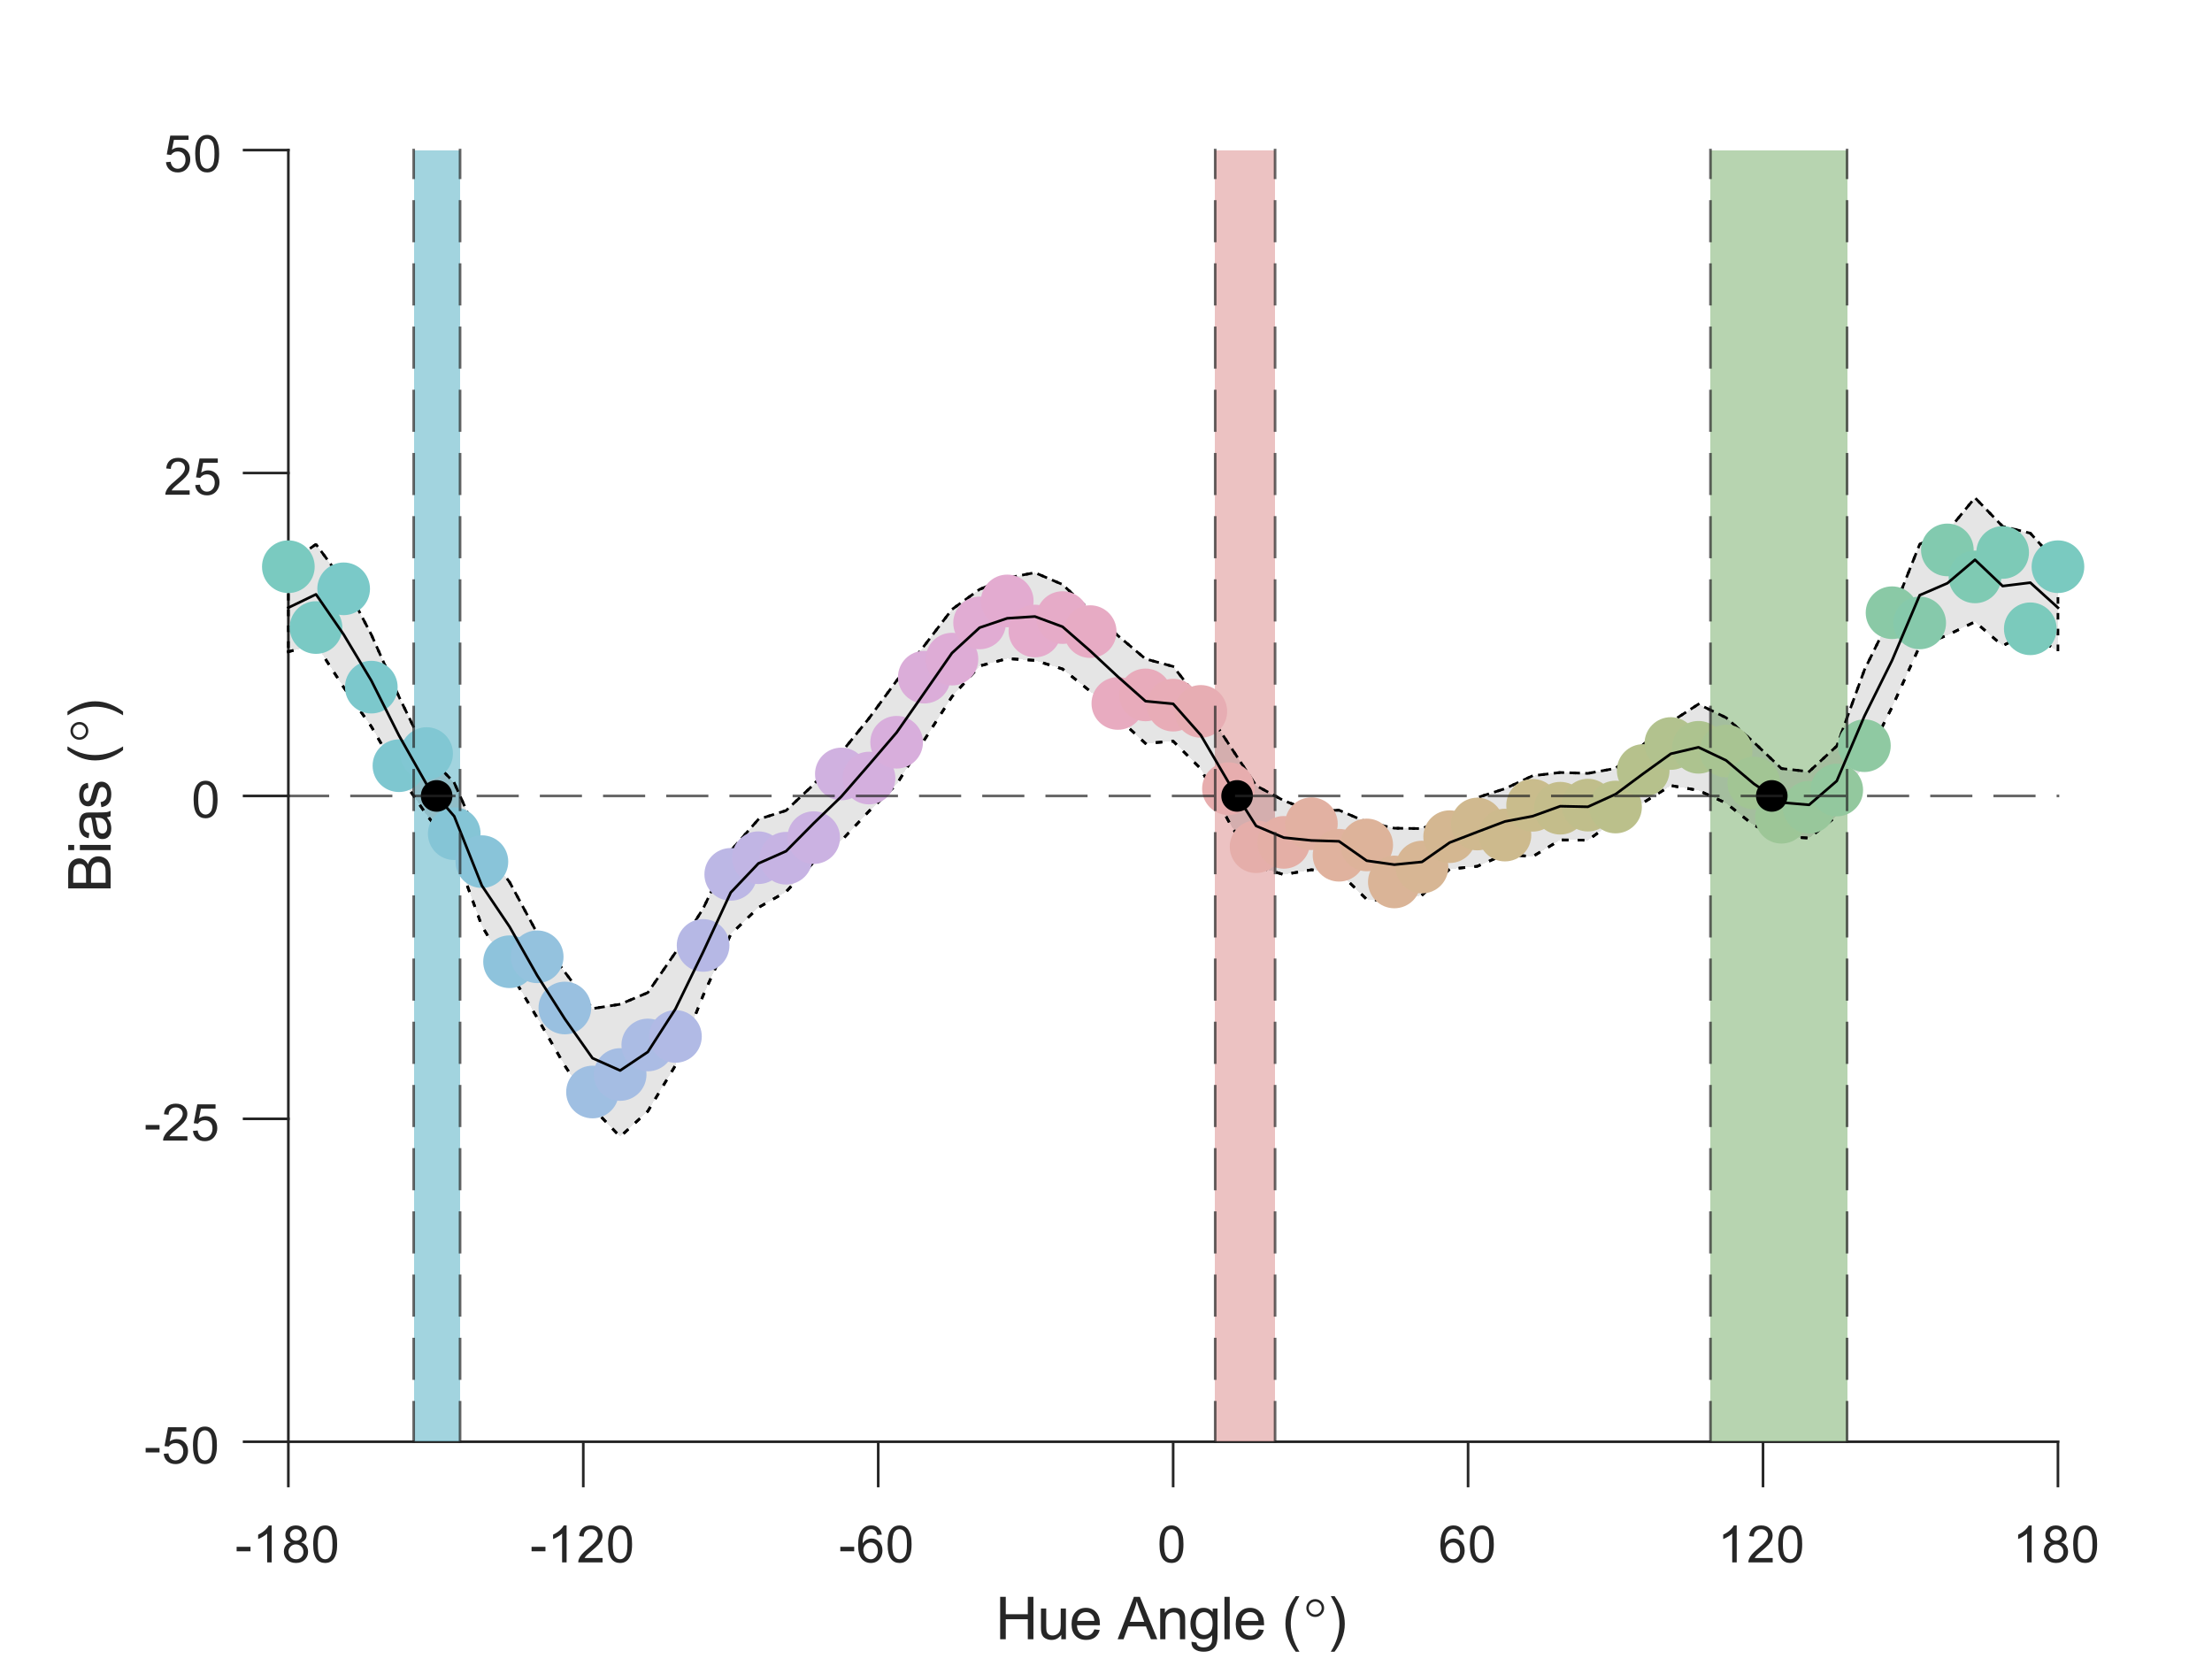 <?xml version="1.0"?>
<!DOCTYPE svg PUBLIC '-//W3C//DTD SVG 1.0//EN'
          'http://www.w3.org/TR/2001/REC-SVG-20010904/DTD/svg10.dtd'>
<svg xmlns:xlink="http://www.w3.org/1999/xlink" style="fill-opacity:1; color-rendering:auto; color-interpolation:auto; text-rendering:auto; stroke:black; stroke-linecap:square; stroke-miterlimit:10; shape-rendering:auto; stroke-opacity:1; fill:black; stroke-dasharray:none; font-weight:normal; stroke-width:1; font-family:'Dialog'; font-style:normal; stroke-linejoin:miter; font-size:12px; stroke-dashoffset:0; image-rendering:auto;" width="560" height="420" xmlns="http://www.w3.org/2000/svg"
><rect width="100%" height="100%" fill="#808080" stroke="none"/><!--Generated by the Batik Graphics2D SVG Generator--><defs id="genericDefs"
  /><g
  ><defs id="defs1"
    ><clipPath clipPathUnits="userSpaceOnUse" id="clipPath1"
      ><path d="M0 0 L560 0 L560 420 L0 420 L0 0 Z"
      /></clipPath
    ></defs
    ><g style="fill:white; stroke:white;"
    ><rect x="0" y="0" width="560" style="clip-path:url(#clipPath1); stroke:none;" height="420"
    /></g
    ><g style="fill:white; text-rendering:optimizeSpeed; color-rendering:optimizeSpeed; image-rendering:optimizeSpeed; shape-rendering:crispEdges; stroke:white; color-interpolation:sRGB;"
    ><rect x="0" width="560" height="420" y="0" style="stroke:none;"
      /><path style="stroke:none;" d="M73 365 L521 365 L521 38 L73 38 Z"
    /></g
    ><g style="fill:rgb(38,38,38); text-rendering:geometricPrecision; image-rendering:optimizeQuality; color-rendering:optimizeQuality; stroke-linejoin:round; stroke:rgb(38,38,38); color-interpolation:linearRGB; stroke-width:0.667;"
    ><line y2="365" style="fill:none;" x1="73" x2="521" y1="365"
      /><line y2="376.2" style="fill:none;" x1="73" x2="73" y1="365"
      /><line y2="376.2" style="fill:none;" x1="147.667" x2="147.667" y1="365"
      /><line y2="376.2" style="fill:none;" x1="222.333" x2="222.333" y1="365"
      /><line y2="376.2" style="fill:none;" x1="297" x2="297" y1="365"
      /><line y2="376.2" style="fill:none;" x1="371.667" x2="371.667" y1="365"
      /><line y2="376.2" style="fill:none;" x1="446.333" x2="446.333" y1="365"
      /><line y2="376.2" style="fill:none;" x1="521" x2="521" y1="365"
    /></g
    ><g transform="translate(73,381.533)" style="font-size:13.333px; fill:rgb(38,38,38); text-rendering:geometricPrecision; color-rendering:optimizeQuality; image-rendering:optimizeQuality; stroke:rgb(38,38,38); color-interpolation:linearRGB;"
    ><path style="stroke:none;" d="M-13.094 11.203 L-13.094 10.062 L-9.578 10.062 L-9.578 11.203 L-13.094 11.203 ZM-4.223 14 L-5.364 14 L-5.364 6.719 Q-5.786 7.109 -6.45 7.508 Q-7.114 7.906 -7.645 8.094 L-7.645 6.984 Q-6.692 6.547 -5.973 5.906 Q-5.254 5.266 -4.957 4.656 L-4.223 4.656 L-4.223 14 ZM0.634 8.953 Q-0.069 8.688 -0.413 8.211 Q-0.757 7.734 -0.757 7.062 Q-0.757 6.047 -0.03 5.352 Q0.696 4.656 1.915 4.656 Q3.134 4.656 3.876 5.367 Q4.618 6.078 4.618 7.094 Q4.618 7.734 4.274 8.211 Q3.931 8.688 3.243 8.953 Q4.103 9.234 4.548 9.859 Q4.993 10.484 4.993 11.344 Q4.993 12.531 4.149 13.344 Q3.306 14.156 1.931 14.156 Q0.556 14.156 -0.288 13.344 Q-1.132 12.531 -1.132 11.312 Q-1.132 10.406 -0.671 9.789 Q-0.21 9.172 0.634 8.953 ZM0.399 7.016 Q0.399 7.672 0.829 8.094 Q1.259 8.516 1.931 8.516 Q2.603 8.516 3.024 8.102 Q3.446 7.688 3.446 7.078 Q3.446 6.453 3.009 6.023 Q2.571 5.594 1.931 5.594 Q1.274 5.594 0.837 6.016 Q0.399 6.438 0.399 7.016 ZM0.04 11.312 Q0.04 11.797 0.274 12.258 Q0.509 12.719 0.962 12.969 Q1.415 13.219 1.946 13.219 Q2.759 13.219 3.29 12.695 Q3.821 12.172 3.821 11.359 Q3.821 10.531 3.274 9.992 Q2.728 9.453 1.899 9.453 Q1.103 9.453 0.571 9.984 Q0.04 10.516 0.04 11.312 ZM6.288 9.406 Q6.288 7.766 6.623 6.758 Q6.96 5.75 7.631 5.203 Q8.303 4.656 9.319 4.656 Q10.069 4.656 10.631 4.961 Q11.194 5.266 11.561 5.828 Q11.928 6.391 12.139 7.211 Q12.35 8.031 12.35 9.406 Q12.35 11.047 12.014 12.055 Q11.678 13.062 11.006 13.609 Q10.335 14.156 9.319 14.156 Q7.975 14.156 7.194 13.188 Q6.288 12.031 6.288 9.406 ZM7.46 9.406 Q7.46 11.703 7.991 12.461 Q8.522 13.219 9.319 13.219 Q10.1 13.219 10.639 12.461 Q11.178 11.703 11.178 9.406 Q11.178 7.109 10.639 6.359 Q10.1 5.609 9.303 5.609 Q8.522 5.609 8.038 6.266 Q7.46 7.125 7.46 9.406 Z"
    /></g
    ><g transform="translate(147.667,381.533)" style="font-size:13.333px; fill:rgb(38,38,38); text-rendering:geometricPrecision; color-rendering:optimizeQuality; image-rendering:optimizeQuality; stroke:rgb(38,38,38); color-interpolation:linearRGB;"
    ><path style="stroke:none;" d="M-13.094 11.203 L-13.094 10.062 L-9.578 10.062 L-9.578 11.203 L-13.094 11.203 ZM-4.223 14 L-5.364 14 L-5.364 6.719 Q-5.786 7.109 -6.45 7.508 Q-7.114 7.906 -7.645 8.094 L-7.645 6.984 Q-6.692 6.547 -5.973 5.906 Q-5.254 5.266 -4.957 4.656 L-4.223 4.656 L-4.223 14 ZM4.884 12.906 L4.884 14 L-1.272 14 Q-1.288 13.594 -1.132 13.203 Q-0.897 12.578 -0.382 11.969 Q0.134 11.359 1.118 10.562 Q2.634 9.312 3.165 8.586 Q3.696 7.859 3.696 7.219 Q3.696 6.531 3.212 6.07 Q2.728 5.609 1.946 5.609 Q1.118 5.609 0.626 6.102 Q0.134 6.594 0.118 7.469 L-1.054 7.344 Q-0.929 6.031 -0.147 5.344 Q0.634 4.656 1.962 4.656 Q3.306 4.656 4.087 5.398 Q4.868 6.141 4.868 7.234 Q4.868 7.797 4.642 8.336 Q4.415 8.875 3.884 9.477 Q3.353 10.078 2.118 11.109 Q1.087 11.969 0.798 12.281 Q0.509 12.594 0.321 12.906 L4.884 12.906 ZM6.288 9.406 Q6.288 7.766 6.623 6.758 Q6.96 5.75 7.631 5.203 Q8.303 4.656 9.319 4.656 Q10.069 4.656 10.631 4.961 Q11.194 5.266 11.561 5.828 Q11.928 6.391 12.139 7.211 Q12.35 8.031 12.35 9.406 Q12.35 11.047 12.014 12.055 Q11.678 13.062 11.006 13.609 Q10.335 14.156 9.319 14.156 Q7.975 14.156 7.194 13.188 Q6.288 12.031 6.288 9.406 ZM7.46 9.406 Q7.46 11.703 7.991 12.461 Q8.522 13.219 9.319 13.219 Q10.1 13.219 10.639 12.461 Q11.178 11.703 11.178 9.406 Q11.178 7.109 10.639 6.359 Q10.1 5.609 9.303 5.609 Q8.522 5.609 8.038 6.266 Q7.46 7.125 7.46 9.406 Z"
    /></g
    ><g transform="translate(222.333,381.533)" style="font-size:13.333px; fill:rgb(38,38,38); text-rendering:geometricPrecision; color-rendering:optimizeQuality; image-rendering:optimizeQuality; stroke:rgb(38,38,38); color-interpolation:linearRGB;"
    ><path style="stroke:none;" d="M-9.594 11.203 L-9.594 10.062 L-6.078 10.062 L-6.078 11.203 L-9.594 11.203 ZM0.902 6.969 L-0.239 7.062 Q-0.379 6.391 -0.661 6.078 Q-1.129 5.594 -1.801 5.594 Q-2.348 5.594 -2.77 5.906 Q-3.301 6.297 -3.614 7.047 Q-3.926 7.797 -3.942 9.203 Q-3.536 8.578 -2.934 8.273 Q-2.333 7.969 -1.676 7.969 Q-0.536 7.969 0.269 8.805 Q1.074 9.641 1.074 10.984 Q1.074 11.859 0.691 12.609 Q0.308 13.359 -0.348 13.758 Q-1.004 14.156 -1.848 14.156 Q-3.27 14.156 -4.176 13.109 Q-5.082 12.062 -5.082 9.641 Q-5.082 6.953 -4.082 5.719 Q-3.208 4.656 -1.739 4.656 Q-0.645 4.656 0.058 5.273 Q0.761 5.891 0.902 6.969 ZM-3.77 10.984 Q-3.77 11.578 -3.52 12.117 Q-3.27 12.656 -2.817 12.938 Q-2.364 13.219 -1.864 13.219 Q-1.145 13.219 -0.622 12.633 Q-0.098 12.047 -0.098 11.047 Q-0.098 10.078 -0.614 9.523 Q-1.129 8.969 -1.911 8.969 Q-2.692 8.969 -3.231 9.523 Q-3.77 10.078 -3.77 10.984 ZM2.384 9.406 Q2.384 7.766 2.72 6.758 Q3.056 5.75 3.728 5.203 Q4.399 4.656 5.415 4.656 Q6.165 4.656 6.728 4.961 Q7.29 5.266 7.657 5.828 Q8.024 6.391 8.235 7.211 Q8.446 8.031 8.446 9.406 Q8.446 11.047 8.11 12.055 Q7.774 13.062 7.103 13.609 Q6.431 14.156 5.415 14.156 Q4.071 14.156 3.29 13.188 Q2.384 12.031 2.384 9.406 ZM3.556 9.406 Q3.556 11.703 4.087 12.461 Q4.618 13.219 5.415 13.219 Q6.196 13.219 6.735 12.461 Q7.274 11.703 7.274 9.406 Q7.274 7.109 6.735 6.359 Q6.196 5.609 5.399 5.609 Q4.618 5.609 4.134 6.266 Q3.556 7.125 3.556 9.406 Z"
    /></g
    ><g transform="translate(297,381.533)" style="font-size:13.333px; fill:rgb(38,38,38); text-rendering:geometricPrecision; color-rendering:optimizeQuality; image-rendering:optimizeQuality; stroke:rgb(38,38,38); color-interpolation:linearRGB;"
    ><path style="stroke:none;" d="M-3.453 9.406 Q-3.453 7.766 -3.117 6.758 Q-2.781 5.75 -2.109 5.203 Q-1.438 4.656 -0.422 4.656 Q0.328 4.656 0.891 4.961 Q1.453 5.266 1.82 5.828 Q2.188 6.391 2.398 7.211 Q2.609 8.031 2.609 9.406 Q2.609 11.047 2.273 12.055 Q1.938 13.062 1.266 13.609 Q0.594 14.156 -0.422 14.156 Q-1.766 14.156 -2.547 13.188 Q-3.453 12.031 -3.453 9.406 ZM-2.281 9.406 Q-2.281 11.703 -1.75 12.461 Q-1.219 13.219 -0.422 13.219 Q0.359 13.219 0.898 12.461 Q1.438 11.703 1.438 9.406 Q1.438 7.109 0.898 6.359 Q0.359 5.609 -0.438 5.609 Q-1.219 5.609 -1.703 6.266 Q-2.281 7.125 -2.281 9.406 Z"
    /></g
    ><g transform="translate(371.667,381.533)" style="font-size:13.333px; fill:rgb(38,38,38); text-rendering:geometricPrecision; color-rendering:optimizeQuality; image-rendering:optimizeQuality; stroke:rgb(38,38,38); color-interpolation:linearRGB;"
    ><path style="stroke:none;" d="M-1.031 6.969 L-2.172 7.062 Q-2.312 6.391 -2.594 6.078 Q-3.062 5.594 -3.734 5.594 Q-4.281 5.594 -4.703 5.906 Q-5.234 6.297 -5.547 7.047 Q-5.859 7.797 -5.875 9.203 Q-5.469 8.578 -4.867 8.273 Q-4.266 7.969 -3.609 7.969 Q-2.469 7.969 -1.664 8.805 Q-0.859 9.641 -0.859 10.984 Q-0.859 11.859 -1.242 12.609 Q-1.625 13.359 -2.281 13.758 Q-2.938 14.156 -3.781 14.156 Q-5.203 14.156 -6.109 13.109 Q-7.016 12.062 -7.016 9.641 Q-7.016 6.953 -6.016 5.719 Q-5.141 4.656 -3.672 4.656 Q-2.578 4.656 -1.875 5.273 Q-1.172 5.891 -1.031 6.969 ZM-5.703 10.984 Q-5.703 11.578 -5.453 12.117 Q-5.203 12.656 -4.75 12.938 Q-4.297 13.219 -3.797 13.219 Q-3.078 13.219 -2.555 12.633 Q-2.031 12.047 -2.031 11.047 Q-2.031 10.078 -2.547 9.523 Q-3.062 8.969 -3.844 8.969 Q-4.625 8.969 -5.164 9.523 Q-5.703 10.078 -5.703 10.984 ZM0.451 9.406 Q0.451 7.766 0.787 6.758 Q1.123 5.75 1.794 5.203 Q2.466 4.656 3.482 4.656 Q4.232 4.656 4.794 4.961 Q5.357 5.266 5.724 5.828 Q6.091 6.391 6.302 7.211 Q6.513 8.031 6.513 9.406 Q6.513 11.047 6.177 12.055 Q5.841 13.062 5.169 13.609 Q4.497 14.156 3.482 14.156 Q2.138 14.156 1.357 13.188 Q0.451 12.031 0.451 9.406 ZM1.623 9.406 Q1.623 11.703 2.154 12.461 Q2.685 13.219 3.482 13.219 Q4.263 13.219 4.802 12.461 Q5.341 11.703 5.341 9.406 Q5.341 7.109 4.802 6.359 Q4.263 5.609 3.466 5.609 Q2.685 5.609 2.201 6.266 Q1.623 7.125 1.623 9.406 Z"
    /></g
    ><g transform="translate(446.333,381.533)" style="font-size:13.333px; fill:rgb(38,38,38); text-rendering:geometricPrecision; color-rendering:optimizeQuality; image-rendering:optimizeQuality; stroke:rgb(38,38,38); color-interpolation:linearRGB;"
    ><path style="stroke:none;" d="M-6.656 14 L-7.797 14 L-7.797 6.719 Q-8.219 7.109 -8.883 7.508 Q-9.547 7.906 -10.078 8.094 L-10.078 6.984 Q-9.125 6.547 -8.406 5.906 Q-7.688 5.266 -7.391 4.656 L-6.656 4.656 L-6.656 14 ZM2.451 12.906 L2.451 14 L-3.706 14 Q-3.721 13.594 -3.565 13.203 Q-3.331 12.578 -2.815 11.969 Q-2.299 11.359 -1.315 10.562 Q0.201 9.312 0.732 8.586 Q1.263 7.859 1.263 7.219 Q1.263 6.531 0.779 6.07 Q0.294 5.609 -0.487 5.609 Q-1.315 5.609 -1.807 6.102 Q-2.299 6.594 -2.315 7.469 L-3.487 7.344 Q-3.362 6.031 -2.581 5.344 Q-1.799 4.656 -0.471 4.656 Q0.873 4.656 1.654 5.398 Q2.435 6.141 2.435 7.234 Q2.435 7.797 2.208 8.336 Q1.982 8.875 1.451 9.477 Q0.919 10.078 -0.315 11.109 Q-1.346 11.969 -1.635 12.281 Q-1.924 12.594 -2.112 12.906 L2.451 12.906 ZM3.854 9.406 Q3.854 7.766 4.19 6.758 Q4.526 5.75 5.198 5.203 Q5.87 4.656 6.886 4.656 Q7.636 4.656 8.198 4.961 Q8.761 5.266 9.128 5.828 Q9.495 6.391 9.706 7.211 Q9.917 8.031 9.917 9.406 Q9.917 11.047 9.581 12.055 Q9.245 13.062 8.573 13.609 Q7.901 14.156 6.886 14.156 Q5.542 14.156 4.761 13.188 Q3.854 12.031 3.854 9.406 ZM5.026 9.406 Q5.026 11.703 5.558 12.461 Q6.089 13.219 6.886 13.219 Q7.667 13.219 8.206 12.461 Q8.745 11.703 8.745 9.406 Q8.745 7.109 8.206 6.359 Q7.667 5.609 6.87 5.609 Q6.089 5.609 5.604 6.266 Q5.026 7.125 5.026 9.406 Z"
    /></g
    ><g transform="translate(521,381.533)" style="font-size:13.333px; fill:rgb(38,38,38); text-rendering:geometricPrecision; color-rendering:optimizeQuality; image-rendering:optimizeQuality; stroke:rgb(38,38,38); color-interpolation:linearRGB;"
    ><path style="stroke:none;" d="M-6.656 14 L-7.797 14 L-7.797 6.719 Q-8.219 7.109 -8.883 7.508 Q-9.547 7.906 -10.078 8.094 L-10.078 6.984 Q-9.125 6.547 -8.406 5.906 Q-7.688 5.266 -7.391 4.656 L-6.656 4.656 L-6.656 14 ZM-1.799 8.953 Q-2.502 8.688 -2.846 8.211 Q-3.19 7.734 -3.19 7.062 Q-3.19 6.047 -2.463 5.352 Q-1.737 4.656 -0.518 4.656 Q0.701 4.656 1.443 5.367 Q2.185 6.078 2.185 7.094 Q2.185 7.734 1.841 8.211 Q1.498 8.688 0.81 8.953 Q1.669 9.234 2.115 9.859 Q2.56 10.484 2.56 11.344 Q2.56 12.531 1.716 13.344 Q0.873 14.156 -0.502 14.156 Q-1.877 14.156 -2.721 13.344 Q-3.565 12.531 -3.565 11.312 Q-3.565 10.406 -3.104 9.789 Q-2.643 9.172 -1.799 8.953 ZM-2.034 7.016 Q-2.034 7.672 -1.604 8.094 Q-1.174 8.516 -0.502 8.516 Q0.169 8.516 0.591 8.102 Q1.013 7.688 1.013 7.078 Q1.013 6.453 0.576 6.023 Q0.138 5.594 -0.502 5.594 Q-1.159 5.594 -1.596 6.016 Q-2.034 6.438 -2.034 7.016 ZM-2.393 11.312 Q-2.393 11.797 -2.159 12.258 Q-1.924 12.719 -1.471 12.969 Q-1.018 13.219 -0.487 13.219 Q0.326 13.219 0.857 12.695 Q1.388 12.172 1.388 11.359 Q1.388 10.531 0.841 9.992 Q0.294 9.453 -0.534 9.453 Q-1.331 9.453 -1.862 9.984 Q-2.393 10.516 -2.393 11.312 ZM3.854 9.406 Q3.854 7.766 4.19 6.758 Q4.526 5.75 5.198 5.203 Q5.87 4.656 6.886 4.656 Q7.636 4.656 8.198 4.961 Q8.761 5.266 9.128 5.828 Q9.495 6.391 9.706 7.211 Q9.917 8.031 9.917 9.406 Q9.917 11.047 9.581 12.055 Q9.245 13.062 8.573 13.609 Q7.901 14.156 6.886 14.156 Q5.542 14.156 4.761 13.188 Q3.854 12.031 3.854 9.406 ZM5.026 9.406 Q5.026 11.703 5.558 12.461 Q6.089 13.219 6.886 13.219 Q7.667 13.219 8.206 12.461 Q8.745 11.703 8.745 9.406 Q8.745 7.109 8.206 6.359 Q7.667 5.609 6.87 5.609 Q6.089 5.609 5.604 6.266 Q5.026 7.125 5.026 9.406 Z"
    /></g
    ><g transform="translate(252,415)" style="font-size:14.667px; fill:rgb(38,38,38); text-rendering:geometricPrecision; color-rendering:optimizeQuality; image-rendering:optimizeQuality; stroke:rgb(38,38,38); color-interpolation:linearRGB;"
    ><path style="stroke:none;" d="M1.203 0 L1.203 -10.734 L2.625 -10.734 L2.625 -6.328 L8.203 -6.328 L8.203 -10.734 L9.625 -10.734 L9.625 0 L8.203 0 L8.203 -5.062 L2.625 -5.062 L2.625 0 L1.203 0 ZM16.678 0 L16.678 -1.141 Q15.756 0.172 14.209 0.172 Q13.522 0.172 12.92 -0.094 Q12.319 -0.359 12.03 -0.758 Q11.741 -1.156 11.631 -1.734 Q11.537 -2.109 11.537 -2.953 L11.537 -7.781 L12.866 -7.781 L12.866 -3.469 Q12.866 -2.438 12.944 -2.078 Q13.069 -1.547 13.467 -1.25 Q13.866 -0.953 14.459 -0.953 Q15.053 -0.953 15.576 -1.258 Q16.1 -1.562 16.319 -2.086 Q16.537 -2.609 16.537 -3.609 L16.537 -7.781 L17.85 -7.781 L17.85 0 L16.678 0 ZM25.048 -2.5 L26.407 -2.344 Q26.095 -1.141 25.22 -0.484 Q24.345 0.172 22.985 0.172 Q21.282 0.172 20.282 -0.875 Q19.282 -1.922 19.282 -3.828 Q19.282 -5.781 20.298 -6.867 Q21.314 -7.953 22.923 -7.953 Q24.485 -7.953 25.47 -6.891 Q26.454 -5.828 26.454 -3.906 Q26.454 -3.781 26.454 -3.547 L20.642 -3.547 Q20.72 -2.266 21.368 -1.586 Q22.017 -0.906 23.001 -0.906 Q23.72 -0.906 24.235 -1.289 Q24.751 -1.672 25.048 -2.5 ZM20.72 -4.641 L25.064 -4.641 Q24.97 -5.625 24.564 -6.109 Q23.939 -6.875 22.939 -6.875 Q22.017 -6.875 21.399 -6.266 Q20.782 -5.656 20.72 -4.641 ZM30.943 0 L35.068 -10.734 L36.584 -10.734 L40.99 0 L39.365 0 L38.115 -3.25 L33.63 -3.25 L32.443 0 L30.943 0 ZM34.037 -4.406 L37.677 -4.406 L36.552 -7.391 Q36.037 -8.734 35.787 -9.609 Q35.584 -8.578 35.209 -7.562 L34.037 -4.406 ZM41.718 0 L41.718 -7.781 L42.906 -7.781 L42.906 -6.672 Q43.765 -7.953 45.39 -7.953 Q46.093 -7.953 46.679 -7.703 Q47.265 -7.453 47.562 -7.039 Q47.859 -6.625 47.968 -6.062 Q48.047 -5.703 48.047 -4.781 L48.047 0 L46.718 0 L46.718 -4.734 Q46.718 -5.531 46.57 -5.93 Q46.422 -6.328 46.031 -6.57 Q45.64 -6.812 45.109 -6.812 Q44.265 -6.812 43.656 -6.281 Q43.047 -5.75 43.047 -4.25 L43.047 0 L41.718 0 ZM49.635 0.641 L50.916 0.828 Q50.995 1.422 51.354 1.703 Q51.854 2.062 52.698 2.062 Q53.62 2.062 54.12 1.695 Q54.62 1.328 54.791 0.672 Q54.885 0.266 54.885 -1.016 Q54.026 0 52.729 0 Q51.12 0 50.245 -1.156 Q49.37 -2.312 49.37 -3.938 Q49.37 -5.047 49.776 -5.984 Q50.182 -6.922 50.94 -7.438 Q51.698 -7.953 52.745 -7.953 Q54.12 -7.953 55.01 -6.844 L55.01 -7.781 L56.229 -7.781 L56.229 -1.062 Q56.229 0.766 55.854 1.523 Q55.479 2.281 54.682 2.719 Q53.885 3.156 52.713 3.156 Q51.323 3.156 50.463 2.531 Q49.604 1.906 49.635 0.641 ZM50.729 -4.031 Q50.729 -2.5 51.331 -1.797 Q51.932 -1.094 52.854 -1.094 Q53.76 -1.094 54.377 -1.789 Q54.995 -2.484 54.995 -3.984 Q54.995 -5.406 54.362 -6.133 Q53.729 -6.859 52.838 -6.859 Q51.948 -6.859 51.338 -6.148 Q50.729 -5.438 50.729 -4.031 ZM57.989 0 L57.989 -10.734 L59.318 -10.734 L59.318 0 L57.989 0 ZM66.605 -2.5 L67.964 -2.344 Q67.652 -1.141 66.777 -0.484 Q65.902 0.172 64.542 0.172 Q62.839 0.172 61.839 -0.875 Q60.839 -1.922 60.839 -3.828 Q60.839 -5.781 61.855 -6.867 Q62.871 -7.953 64.48 -7.953 Q66.042 -7.953 67.027 -6.891 Q68.011 -5.828 68.011 -3.906 Q68.011 -3.781 68.011 -3.547 L62.199 -3.547 Q62.277 -2.266 62.925 -1.586 Q63.574 -0.906 64.558 -0.906 Q65.277 -0.906 65.792 -1.289 Q66.308 -1.672 66.605 -2.5 ZM62.277 -4.641 L66.621 -4.641 Q66.527 -5.625 66.121 -6.109 Q65.496 -6.875 64.496 -6.875 Q63.574 -6.875 62.956 -6.266 Q62.339 -5.656 62.277 -4.641 ZM76.031 3.156 Q74.937 1.781 74.18 -0.062 Q73.422 -1.906 73.422 -3.891 Q73.422 -5.625 73.984 -7.234 Q74.641 -9.078 76.031 -10.922 L76.969 -10.922 Q76.078 -9.391 75.797 -8.75 Q75.344 -7.734 75.094 -6.641 Q74.781 -5.266 74.781 -3.875 Q74.781 -0.359 76.969 3.156 L76.031 3.156 Z"
    /></g
    ><g transform="translate(330,415)" style="font-size:14.667px; fill:rgb(38,38,38); text-rendering:geometricPrecision; image-rendering:optimizeQuality; color-rendering:optimizeQuality; font-family:serif; stroke:rgb(38,38,38); color-interpolation:linearRGB;"
    ><path style="stroke:none;" d="M2.969 -10.156 Q3.906 -10.156 4.562 -9.492 Q5.219 -8.828 5.219 -7.891 Q5.219 -6.969 4.562 -6.305 Q3.906 -5.641 2.969 -5.641 Q2.031 -5.641 1.375 -6.305 Q0.719 -6.969 0.719 -7.891 Q0.719 -8.828 1.375 -9.492 Q2.031 -10.156 2.969 -10.156 ZM2.969 -9.531 Q2.281 -9.531 1.805 -9.055 Q1.328 -8.578 1.328 -7.906 Q1.328 -7.234 1.805 -6.75 Q2.281 -6.266 2.969 -6.266 Q3.641 -6.266 4.117 -6.75 Q4.594 -7.234 4.594 -7.906 Q4.594 -8.578 4.117 -9.055 Q3.641 -9.531 2.969 -9.531 Z"
    /></g
    ><g transform="translate(336,415)" style="font-size:14.667px; fill:rgb(38,38,38); text-rendering:geometricPrecision; color-rendering:optimizeQuality; image-rendering:optimizeQuality; stroke:rgb(38,38,38); color-interpolation:linearRGB;"
    ><path style="stroke:none;" d="M1.859 3.156 L0.906 3.156 Q3.094 -0.359 3.094 -3.875 Q3.094 -5.266 2.781 -6.609 Q2.531 -7.719 2.094 -8.719 Q1.797 -9.375 0.906 -10.922 L1.859 -10.922 Q3.234 -9.078 3.891 -7.234 Q4.453 -5.625 4.453 -3.891 Q4.453 -1.906 3.695 -0.062 Q2.938 1.781 1.859 3.156 Z"
    /></g
    ><g style="fill:rgb(38,38,38); text-rendering:geometricPrecision; image-rendering:optimizeQuality; color-rendering:optimizeQuality; stroke-linejoin:round; stroke:rgb(38,38,38); color-interpolation:linearRGB; stroke-width:0.667;"
    ><line y2="38" style="fill:none;" x1="73" x2="73" y1="365"
      /><line y2="365" style="fill:none;" x1="73" x2="61.8" y1="365"
      /><line y2="283.25" style="fill:none;" x1="73" x2="61.8" y1="283.25"
      /><line y2="201.5" style="fill:none;" x1="73" x2="61.8" y1="201.5"
      /><line y2="119.75" style="fill:none;" x1="73" x2="61.8" y1="119.75"
      /><line y2="38" style="fill:none;" x1="73" x2="61.8" y1="38"
    /></g
    ><g transform="translate(56.467,365)" style="font-size:13.333px; fill:rgb(38,38,38); text-rendering:geometricPrecision; color-rendering:optimizeQuality; image-rendering:optimizeQuality; stroke:rgb(38,38,38); color-interpolation:linearRGB;"
    ><path style="stroke:none;" d="M-19.594 2.703 L-19.594 1.562 L-16.078 1.562 L-16.078 2.703 L-19.594 2.703 ZM-15.02 3.062 L-13.832 2.953 Q-13.692 3.844 -13.207 4.281 Q-12.723 4.719 -12.036 4.719 Q-11.207 4.719 -10.637 4.094 Q-10.067 3.469 -10.067 2.453 Q-10.067 1.469 -10.614 0.906 Q-11.161 0.344 -12.051 0.344 Q-12.614 0.344 -13.059 0.594 Q-13.504 0.844 -13.754 1.234 L-14.817 1.094 L-13.926 -3.672 L-9.301 -3.672 L-9.301 -2.594 L-13.004 -2.594 L-13.504 -0.094 Q-12.676 -0.672 -11.754 -0.672 Q-10.536 -0.672 -9.7 0.172 Q-8.864 1.016 -8.864 2.344 Q-8.864 3.609 -9.598 4.531 Q-10.489 5.656 -12.036 5.656 Q-13.301 5.656 -14.106 4.945 Q-14.911 4.234 -15.02 3.062 ZM-7.616 0.906 Q-7.616 -0.734 -7.28 -1.742 Q-6.944 -2.75 -6.272 -3.297 Q-5.601 -3.844 -4.585 -3.844 Q-3.835 -3.844 -3.272 -3.539 Q-2.71 -3.234 -2.343 -2.672 Q-1.976 -2.109 -1.765 -1.289 Q-1.554 -0.469 -1.554 0.906 Q-1.554 2.547 -1.89 3.555 Q-2.226 4.562 -2.897 5.109 Q-3.569 5.656 -4.585 5.656 Q-5.929 5.656 -6.71 4.688 Q-7.616 3.531 -7.616 0.906 ZM-6.444 0.906 Q-6.444 3.203 -5.913 3.961 Q-5.382 4.719 -4.585 4.719 Q-3.804 4.719 -3.265 3.961 Q-2.726 3.203 -2.726 0.906 Q-2.726 -1.391 -3.265 -2.141 Q-3.804 -2.891 -4.601 -2.891 Q-5.382 -2.891 -5.866 -2.234 Q-6.444 -1.375 -6.444 0.906 Z"
    /></g
    ><g transform="translate(56.467,283.25)" style="font-size:13.333px; fill:rgb(38,38,38); text-rendering:geometricPrecision; color-rendering:optimizeQuality; image-rendering:optimizeQuality; stroke:rgb(38,38,38); color-interpolation:linearRGB;"
    ><path style="stroke:none;" d="M-19.594 2.703 L-19.594 1.562 L-16.078 1.562 L-16.078 2.703 L-19.594 2.703 ZM-9.02 4.406 L-9.02 5.5 L-15.176 5.5 Q-15.192 5.094 -15.036 4.703 Q-14.801 4.078 -14.286 3.469 Q-13.77 2.859 -12.786 2.062 Q-11.27 0.812 -10.739 0.086 Q-10.207 -0.641 -10.207 -1.281 Q-10.207 -1.969 -10.692 -2.43 Q-11.176 -2.891 -11.957 -2.891 Q-12.786 -2.891 -13.278 -2.398 Q-13.77 -1.906 -13.786 -1.031 L-14.957 -1.156 Q-14.832 -2.469 -14.051 -3.156 Q-13.27 -3.844 -11.942 -3.844 Q-10.598 -3.844 -9.817 -3.102 Q-9.036 -2.359 -9.036 -1.266 Q-9.036 -0.703 -9.262 -0.164 Q-9.489 0.375 -10.02 0.977 Q-10.551 1.578 -11.786 2.609 Q-12.817 3.469 -13.106 3.781 Q-13.395 4.094 -13.582 4.406 L-9.02 4.406 ZM-7.616 3.062 L-6.429 2.953 Q-6.288 3.844 -5.804 4.281 Q-5.319 4.719 -4.632 4.719 Q-3.804 4.719 -3.233 4.094 Q-2.663 3.469 -2.663 2.453 Q-2.663 1.469 -3.21 0.906 Q-3.757 0.344 -4.647 0.344 Q-5.21 0.344 -5.655 0.594 Q-6.101 0.844 -6.351 1.234 L-7.413 1.094 L-6.522 -3.672 L-1.897 -3.672 L-1.897 -2.594 L-5.601 -2.594 L-6.101 -0.094 Q-5.272 -0.672 -4.351 -0.672 Q-3.132 -0.672 -2.296 0.172 Q-1.46 1.016 -1.46 2.344 Q-1.46 3.609 -2.194 4.531 Q-3.085 5.656 -4.632 5.656 Q-5.897 5.656 -6.702 4.945 Q-7.507 4.234 -7.616 3.062 Z"
    /></g
    ><g transform="translate(56.467,201.5)" style="font-size:13.333px; fill:rgb(38,38,38); text-rendering:geometricPrecision; color-rendering:optimizeQuality; image-rendering:optimizeQuality; stroke:rgb(38,38,38); color-interpolation:linearRGB;"
    ><path style="stroke:none;" d="M-7.453 0.906 Q-7.453 -0.734 -7.117 -1.742 Q-6.781 -2.75 -6.109 -3.297 Q-5.438 -3.844 -4.422 -3.844 Q-3.672 -3.844 -3.109 -3.539 Q-2.547 -3.234 -2.18 -2.672 Q-1.812 -2.109 -1.602 -1.289 Q-1.391 -0.469 -1.391 0.906 Q-1.391 2.547 -1.727 3.555 Q-2.062 4.562 -2.734 5.109 Q-3.406 5.656 -4.422 5.656 Q-5.766 5.656 -6.547 4.688 Q-7.453 3.531 -7.453 0.906 ZM-6.281 0.906 Q-6.281 3.203 -5.75 3.961 Q-5.219 4.719 -4.422 4.719 Q-3.641 4.719 -3.102 3.961 Q-2.562 3.203 -2.562 0.906 Q-2.562 -1.391 -3.102 -2.141 Q-3.641 -2.891 -4.438 -2.891 Q-5.219 -2.891 -5.703 -2.234 Q-6.281 -1.375 -6.281 0.906 Z"
    /></g
    ><g transform="translate(56.467,119.75)" style="font-size:13.333px; fill:rgb(38,38,38); text-rendering:geometricPrecision; color-rendering:optimizeQuality; image-rendering:optimizeQuality; stroke:rgb(38,38,38); color-interpolation:linearRGB;"
    ><path style="stroke:none;" d="M-8.453 4.406 L-8.453 5.5 L-14.609 5.5 Q-14.625 5.094 -14.469 4.703 Q-14.234 4.078 -13.719 3.469 Q-13.203 2.859 -12.219 2.062 Q-10.703 0.812 -10.172 0.086 Q-9.641 -0.641 -9.641 -1.281 Q-9.641 -1.969 -10.125 -2.43 Q-10.609 -2.891 -11.391 -2.891 Q-12.219 -2.891 -12.711 -2.398 Q-13.203 -1.906 -13.219 -1.031 L-14.391 -1.156 Q-14.266 -2.469 -13.484 -3.156 Q-12.703 -3.844 -11.375 -3.844 Q-10.031 -3.844 -9.25 -3.102 Q-8.469 -2.359 -8.469 -1.266 Q-8.469 -0.703 -8.695 -0.164 Q-8.922 0.375 -9.453 0.977 Q-9.984 1.578 -11.219 2.609 Q-12.25 3.469 -12.539 3.781 Q-12.828 4.094 -13.016 4.406 L-8.453 4.406 ZM-7.049 3.062 L-5.862 2.953 Q-5.721 3.844 -5.237 4.281 Q-4.753 4.719 -4.065 4.719 Q-3.237 4.719 -2.667 4.094 Q-2.096 3.469 -2.096 2.453 Q-2.096 1.469 -2.643 0.906 Q-3.19 0.344 -4.081 0.344 Q-4.643 0.344 -5.088 0.594 Q-5.534 0.844 -5.784 1.234 L-6.846 1.094 L-5.956 -3.672 L-1.331 -3.672 L-1.331 -2.594 L-5.034 -2.594 L-5.534 -0.094 Q-4.706 -0.672 -3.784 -0.672 Q-2.565 -0.672 -1.729 0.172 Q-0.893 1.016 -0.893 2.344 Q-0.893 3.609 -1.627 4.531 Q-2.518 5.656 -4.065 5.656 Q-5.331 5.656 -6.135 4.945 Q-6.94 4.234 -7.049 3.062 Z"
    /></g
    ><g transform="translate(56.467,38)" style="font-size:13.333px; fill:rgb(38,38,38); text-rendering:geometricPrecision; color-rendering:optimizeQuality; image-rendering:optimizeQuality; stroke:rgb(38,38,38); color-interpolation:linearRGB;"
    ><path style="stroke:none;" d="M-14.453 3.062 L-13.266 2.953 Q-13.125 3.844 -12.641 4.281 Q-12.156 4.719 -11.469 4.719 Q-10.641 4.719 -10.07 4.094 Q-9.5 3.469 -9.5 2.453 Q-9.5 1.469 -10.047 0.906 Q-10.594 0.344 -11.484 0.344 Q-12.047 0.344 -12.492 0.594 Q-12.938 0.844 -13.188 1.234 L-14.25 1.094 L-13.359 -3.672 L-8.734 -3.672 L-8.734 -2.594 L-12.438 -2.594 L-12.938 -0.094 Q-12.109 -0.672 -11.188 -0.672 Q-9.969 -0.672 -9.133 0.172 Q-8.297 1.016 -8.297 2.344 Q-8.297 3.609 -9.031 4.531 Q-9.922 5.656 -11.469 5.656 Q-12.734 5.656 -13.539 4.945 Q-14.344 4.234 -14.453 3.062 ZM-7.049 0.906 Q-7.049 -0.734 -6.713 -1.742 Q-6.378 -2.75 -5.706 -3.297 Q-5.034 -3.844 -4.018 -3.844 Q-3.268 -3.844 -2.706 -3.539 Q-2.143 -3.234 -1.776 -2.672 Q-1.409 -2.109 -1.198 -1.289 Q-0.987 -0.469 -0.987 0.906 Q-0.987 2.547 -1.323 3.555 Q-1.659 4.562 -2.331 5.109 Q-3.002 5.656 -4.018 5.656 Q-5.362 5.656 -6.143 4.688 Q-7.049 3.531 -7.049 0.906 ZM-5.878 0.906 Q-5.878 3.203 -5.346 3.961 Q-4.815 4.719 -4.018 4.719 Q-3.237 4.719 -2.698 3.961 Q-2.159 3.203 -2.159 0.906 Q-2.159 -1.391 -2.698 -2.141 Q-3.237 -2.891 -4.034 -2.891 Q-4.815 -2.891 -5.299 -2.234 Q-5.878 -1.375 -5.878 0.906 Z"
    /></g
    ><g transform="translate(28,226) rotate(-90)" style="font-size:14.667px; fill:rgb(38,38,38); text-rendering:geometricPrecision; color-rendering:optimizeQuality; image-rendering:optimizeQuality; stroke:rgb(38,38,38); color-interpolation:linearRGB;"
    ><path style="stroke:none;" d="M1.094 0 L1.094 -10.734 L5.125 -10.734 Q6.359 -10.734 7.102 -10.406 Q7.844 -10.078 8.266 -9.406 Q8.688 -8.734 8.688 -7.984 Q8.688 -7.297 8.312 -6.695 Q7.938 -6.094 7.188 -5.719 Q8.156 -5.422 8.68 -4.734 Q9.203 -4.047 9.203 -3.109 Q9.203 -2.359 8.883 -1.711 Q8.562 -1.062 8.094 -0.711 Q7.625 -0.359 6.922 -0.18 Q6.219 0 5.188 0 L1.094 0 ZM2.516 -6.219 L4.844 -6.219 Q5.781 -6.219 6.203 -6.344 Q6.734 -6.516 7.008 -6.891 Q7.281 -7.266 7.281 -7.828 Q7.281 -8.359 7.031 -8.766 Q6.781 -9.172 6.305 -9.32 Q5.828 -9.469 4.672 -9.469 L2.516 -9.469 L2.516 -6.219 ZM2.516 -1.266 L5.188 -1.266 Q5.875 -1.266 6.156 -1.312 Q6.656 -1.406 6.984 -1.609 Q7.312 -1.812 7.523 -2.203 Q7.734 -2.594 7.734 -3.109 Q7.734 -3.719 7.43 -4.156 Q7.125 -4.594 6.578 -4.773 Q6.031 -4.953 5 -4.953 L2.516 -4.953 L2.516 -1.266 ZM10.776 -9.219 L10.776 -10.734 L12.088 -10.734 L12.088 -9.219 L10.776 -9.219 ZM10.776 0 L10.776 -7.781 L12.088 -7.781 L12.088 0 L10.776 0 ZM19.094 -0.953 Q18.36 -0.344 17.688 -0.086 Q17.016 0.172 16.235 0.172 Q14.954 0.172 14.266 -0.453 Q13.579 -1.078 13.579 -2.047 Q13.579 -2.625 13.836 -3.094 Q14.094 -3.562 14.516 -3.852 Q14.938 -4.141 15.469 -4.281 Q15.844 -4.391 16.641 -4.484 Q18.235 -4.672 18.985 -4.938 Q19 -5.203 19 -5.281 Q19 -6.094 18.625 -6.422 Q18.11 -6.859 17.125 -6.859 Q16.188 -6.859 15.743 -6.539 Q15.297 -6.219 15.094 -5.391 L13.797 -5.562 Q13.969 -6.391 14.376 -6.898 Q14.782 -7.406 15.547 -7.68 Q16.313 -7.953 17.313 -7.953 Q18.313 -7.953 18.93 -7.719 Q19.547 -7.484 19.844 -7.133 Q20.141 -6.781 20.25 -6.234 Q20.313 -5.891 20.313 -5.016 L20.313 -3.266 Q20.313 -1.422 20.399 -0.938 Q20.485 -0.453 20.735 0 L19.36 0 Q19.157 -0.406 19.094 -0.953 ZM18.985 -3.906 Q18.266 -3.609 16.829 -3.406 Q16.016 -3.281 15.68 -3.141 Q15.344 -3 15.165 -2.719 Q14.985 -2.438 14.985 -2.094 Q14.985 -1.562 15.383 -1.211 Q15.782 -0.859 16.547 -0.859 Q17.313 -0.859 17.907 -1.195 Q18.5 -1.531 18.782 -2.109 Q18.985 -2.547 18.985 -3.422 L18.985 -3.906 ZM21.652 -2.328 L22.948 -2.531 Q23.058 -1.75 23.558 -1.328 Q24.058 -0.906 24.964 -0.906 Q25.87 -0.906 26.308 -1.273 Q26.745 -1.641 26.745 -2.141 Q26.745 -2.594 26.355 -2.844 Q26.089 -3.031 25.011 -3.297 Q23.558 -3.656 23.003 -3.93 Q22.448 -4.203 22.159 -4.672 Q21.87 -5.141 21.87 -5.719 Q21.87 -6.234 22.105 -6.68 Q22.339 -7.125 22.745 -7.406 Q23.058 -7.641 23.589 -7.797 Q24.12 -7.953 24.73 -7.953 Q25.636 -7.953 26.331 -7.688 Q27.027 -7.422 27.355 -6.977 Q27.683 -6.531 27.808 -5.766 L26.527 -5.594 Q26.433 -6.203 26.011 -6.539 Q25.589 -6.875 24.823 -6.875 Q23.917 -6.875 23.527 -6.57 Q23.136 -6.266 23.136 -5.859 Q23.136 -5.609 23.292 -5.406 Q23.464 -5.188 23.808 -5.047 Q23.995 -4.984 24.964 -4.719 Q26.37 -4.344 26.925 -4.109 Q27.48 -3.875 27.792 -3.414 Q28.105 -2.953 28.105 -2.281 Q28.105 -1.625 27.722 -1.047 Q27.339 -0.469 26.613 -0.148 Q25.886 0.172 24.964 0.172 Q23.448 0.172 22.659 -0.453 Q21.87 -1.078 21.652 -2.328 ZM36.099 3.156 Q35.005 1.781 34.247 -0.062 Q33.489 -1.906 33.489 -3.891 Q33.489 -5.625 34.052 -7.234 Q34.708 -9.078 36.099 -10.922 L37.036 -10.922 Q36.145 -9.391 35.864 -8.75 Q35.411 -7.734 35.161 -6.641 Q34.849 -5.266 34.849 -3.875 Q34.849 -0.359 37.036 3.156 L36.099 3.156 Z"
    /></g
    ><g transform="translate(28,188) rotate(-90)" style="font-size:14.667px; fill:rgb(38,38,38); text-rendering:geometricPrecision; image-rendering:optimizeQuality; color-rendering:optimizeQuality; font-family:serif; stroke:rgb(38,38,38); color-interpolation:linearRGB;"
    ><path style="stroke:none;" d="M2.969 -10.156 Q3.906 -10.156 4.562 -9.492 Q5.219 -8.828 5.219 -7.891 Q5.219 -6.969 4.562 -6.305 Q3.906 -5.641 2.969 -5.641 Q2.031 -5.641 1.375 -6.305 Q0.719 -6.969 0.719 -7.891 Q0.719 -8.828 1.375 -9.492 Q2.031 -10.156 2.969 -10.156 ZM2.969 -9.531 Q2.281 -9.531 1.805 -9.055 Q1.328 -8.578 1.328 -7.906 Q1.328 -7.234 1.805 -6.75 Q2.281 -6.266 2.969 -6.266 Q3.641 -6.266 4.117 -6.75 Q4.594 -7.234 4.594 -7.906 Q4.594 -8.578 4.117 -9.055 Q3.641 -9.531 2.969 -9.531 Z"
    /></g
    ><g transform="translate(28,182) rotate(-90)" style="font-size:14.667px; fill:rgb(38,38,38); text-rendering:geometricPrecision; color-rendering:optimizeQuality; image-rendering:optimizeQuality; stroke:rgb(38,38,38); color-interpolation:linearRGB;"
    ><path style="stroke:none;" d="M1.859 3.156 L0.906 3.156 Q3.094 -0.359 3.094 -3.875 Q3.094 -5.266 2.781 -6.609 Q2.531 -7.719 2.094 -8.719 Q1.797 -9.375 0.906 -10.922 L1.859 -10.922 Q3.234 -9.078 3.891 -7.234 Q4.453 -5.625 4.453 -3.891 Q4.453 -1.906 3.695 -0.062 Q2.938 1.781 1.859 3.156 Z"
    /></g
    ><g style="fill-opacity:0.749; fill:rgb(230,174,173); text-rendering:optimizeSpeed; image-rendering:optimizeSpeed; color-rendering:optimizeSpeed; shape-rendering:crispEdges; stroke:rgb(230,174,173); color-interpolation:sRGB; stroke-opacity:0.749;"
    ><path style="stroke:none;" d="M307.645 365 L322.806 365 L322.806 38 L307.645 38 Z"
      /><path d="M433.03 365 L467.611 365 L467.611 38 L433.03 38 Z" style="fill:rgb(159,198,150); stroke:none;"
      /><path d="M104.733 365 L116.471 365 L116.471 38 L104.733 38 Z" style="fill:rgb(131,198,212); stroke:none;"
    /></g
    ><g style="stroke-linecap:butt; text-rendering:geometricPrecision; image-rendering:optimizeQuality; color-rendering:optimizeQuality; stroke-linejoin:bevel; stroke-dasharray:1,3; color-interpolation:linearRGB; stroke-width:0.667; stroke-miterlimit:1;"
    ><path d="M73 164.995 L80 163.153 L87 173.99 L94 183.926 L101 196.011 L108 206.305 L115 215.14 L122 234.454 L129 245.924 L136 257.663 L143 269.806 L150 280.443 L157 287.781 L164 281.34 L171 269.721 L178 252.028 L185 236.523 L192 229.762 L199 225.777 L206 218.253 L213 212.816 L220 205.369 L227 198.56 L234 187.334 L241 176.381 L248 168.6 L255 166.738 L262 167.184 L269 169.361 L276 174.995 L283 181.7 L290 188.211 L297 187.636 L304 194.622 L311 207.832 L318 219.301 L325 221.416 L332 220.203 L339 220.873 L346 227.676 L353 228.128 L360 226.627 L367 220.027 L374 219.316 L381 216.258 L388 216.863 L395 212.639 L402 212.712 L409 207.615 L416 203.228 L423 198.875 L430 200.101 L437 203.332 L444 208.928 L451 211.756 L458 212.167 L465 206.562 L472 192.993 L479 179.014 L486 163.578 L493 160.798 L500 157.414 L507 163.479 L514 160.038 L521 164.995" style="fill:none; fill-rule:evenodd;"
      /><path d="M73 142.692 L80 137.788 L87 147.276 L94 160.657 L101 176.375 L108 190.816 L115 198.175 L122 213.998 L129 223.303 L136 236.264 L143 246.11 L150 255.342 L157 254.243 L164 251.302 L171 241.137 L178 230.036 L185 215.379 L192 207.42 L199 205.207 L206 198.595 L213 190.503 L220 181.852 L227 172.32 L234 163.475 L241 154.288 L248 149.207 L255 146.322 L262 144.975 L269 147.976 L276 154.568 L283 160.912 L290 166.812 L297 168.727 L304 177.571 L311 188.254 L318 198.891 L325 202.691 L332 205.346 L339 205.109 L346 208.129 L353 209.67 L360 209.776 L367 206.601 L374 201.912 L381 199.672 L388 196.399 L395 195.571 L402 195.791 L409 194.523 L416 188.509 L423 182.781 L430 178.267 L437 181.696 L444 187.905 L451 194.566 L458 195.349 L465 188.876 L472 169.613 L479 155.386 L486 137.783 L493 134.518 L500 126.013 L507 133.259 L514 134.98 L521 142.692" style="fill:none; fill-rule:evenodd;"
    /></g
    ><g style="fill-opacity:0.102; fill:rgb(0,0,0); text-rendering:optimizeSpeed; image-rendering:optimizeSpeed; color-rendering:optimizeSpeed; shape-rendering:crispEdges; stroke:rgb(0,0,0); color-interpolation:sRGB; stroke-opacity:0.102;"
    ><path style="stroke:none;" d="M157 287.781 L164 281.34 L171 269.721 L178 252.028 L185 236.523 L192 229.762 L199 225.777 L206 218.253 L213 212.816 L220 205.369 L227 198.56 L234 187.334 L241 176.381 L248 168.6 L255 166.738 L262 167.184 L269 169.361 L276 174.995 L283 181.7 L290 188.211 L297 187.636 L304 194.622 L311 207.832 L318 219.301 L325 221.416 L332 220.203 L339 220.873 L346 227.676 L353 228.128 L360 226.627 L367 220.027 L374 219.316 L381 216.258 L388 216.863 L395 212.639 L402 212.712 L409 207.615 L416 203.228 L423 198.875 L430 200.101 L437 203.332 L444 208.928 L451 211.756 L458 212.167 L465 206.562 L472 192.993 L479 179.014 L486 163.578 L493 160.798 L500 157.414 L507 163.479 L514 160.038 L521 164.995 L521 142.692 L514 134.98 L507 133.259 L500 126.013 L493 134.518 L486 137.783 L479 155.386 L472 169.613 L465 188.876 L458 195.349 L451 194.566 L444 187.905 L437 181.696 L430 178.267 L423 182.781 L416 188.509 L409 194.523 L402 195.791 L395 195.571 L388 196.399 L381 199.672 L374 201.912 L367 206.601 L360 209.776 L353 209.67 L346 208.129 L339 205.109 L332 205.346 L325 202.691 L318 198.891 L311 188.254 L304 177.571 L297 168.727 L290 166.812 L283 160.912 L276 154.568 L269 147.976 L262 144.975 L255 146.322 L248 149.207 L241 154.288 L234 163.475 L227 172.32 L220 181.852 L213 190.503 L206 198.595 L199 205.207 L192 207.42 L185 215.379 L178 230.036 L171 241.137 L164 251.302 L157 254.243 L150 255.342 L143 246.11 L136 236.264 L129 223.303 L122 213.998 L115 198.175 L108 190.816 L101 176.375 L94 160.657 L87 147.276 L80 137.788 L73 142.692 L73 164.995 L80 163.153 L87 173.99 L94 183.926 L101 196.011 L108 206.305 L115 215.14 L122 234.454 L129 245.924 L136 257.663 L143 269.806 L150 280.443 Z"
    /></g
    ><g style="stroke-linecap:butt; text-rendering:geometricPrecision; image-rendering:optimizeQuality; color-rendering:optimizeQuality; stroke-linejoin:bevel; stroke-dasharray:1,3; color-interpolation:linearRGB; stroke-width:0.667; stroke-miterlimit:1;"
    ><path d="M73 164.995 L80 163.153 L87 173.99 L94 183.926 L101 196.011 L108 206.305 L115 215.14 L122 234.454 L129 245.924 L136 257.663 L143 269.806 L150 280.443 L157 287.781 L164 281.34 L171 269.721 L178 252.028 L185 236.523 L192 229.762 L199 225.777 L206 218.253 L213 212.816 L220 205.369 L227 198.56 L234 187.334 L241 176.381 L248 168.6 L255 166.738 L262 167.184 L269 169.361 L276 174.995 L283 181.7 L290 188.211 L297 187.636 L304 194.622 L311 207.832 L318 219.301 L325 221.416 L332 220.203 L339 220.873 L346 227.676 L353 228.128 L360 226.627 L367 220.027 L374 219.316 L381 216.258 L388 216.863 L395 212.639 L402 212.712 L409 207.615 L416 203.228 L423 198.875 L430 200.101 L437 203.332 L444 208.928 L451 211.756 L458 212.167 L465 206.562 L472 192.993 L479 179.014 L486 163.578 L493 160.798 L500 157.414 L507 163.479 L514 160.038 L521 164.995 L521 142.692 L514 134.98 L507 133.259 L500 126.013 L493 134.518 L486 137.783 L479 155.386 L472 169.613 L465 188.876 L458 195.349 L451 194.566 L444 187.905 L437 181.696 L430 178.267 L423 182.781 L416 188.509 L409 194.523 L402 195.791 L395 195.571 L388 196.399 L381 199.672 L374 201.912 L367 206.601 L360 209.776 L353 209.67 L346 208.129 L339 205.109 L332 205.346 L325 202.691 L318 198.891 L311 188.254 L304 177.571 L297 168.727 L290 166.812 L283 160.912 L276 154.568 L269 147.976 L262 144.975 L255 146.322 L248 149.207 L241 154.288 L234 163.475 L227 172.32 L220 181.852 L213 190.503 L206 198.595 L199 205.207 L192 207.42 L185 215.379 L178 230.036 L171 241.137 L164 251.302 L157 254.243 L150 255.342 L143 246.11 L136 236.264 L129 223.303 L122 213.998 L115 198.175 L108 190.816 L101 176.375 L94 160.657 L87 147.276 L80 137.788 L73 142.692 L73 164.995" style="fill:none; fill-rule:evenodd;"
    /></g
    ><g transform="translate(73,143.471)" style="fill:rgb(122,202,192); text-rendering:geometricPrecision; color-rendering:optimizeQuality; image-rendering:optimizeQuality; color-interpolation:linearRGB; stroke:rgb(122,202,192);"
    ><circle r="6.667" style="stroke:none;" cx="0" cy="0"
      /><circle transform="translate(7,15.4)" style="fill:rgb(122,201,196); stroke:none;" r="6.667" cx="0" cy="0"
      /><circle transform="translate(14,5.597)" style="fill:rgb(122,201,200); stroke:none;" r="6.667" cx="0" cy="0"
      /><circle transform="translate(21,30.488)" style="fill:rgb(124,200,204); stroke:none;" r="6.667" cx="0" cy="0"
      /><circle transform="translate(28,50.377)" style="fill:rgb(126,199,208); stroke:none;" r="6.667" cx="0" cy="0"
      /><circle transform="translate(35,47.3)" style="fill:rgb(129,199,211); stroke:none;" r="6.667" cx="0" cy="0"
      /><circle transform="translate(42,67.59)" style="fill:rgb(133,197,214); stroke:none;" r="6.667" cx="0" cy="0"
      /><circle transform="translate(49,74.668)" style="fill:rgb(137,196,217); stroke:none;" r="6.667" cx="0" cy="0"
      /><circle transform="translate(56,100.005)" style="fill:rgb(142,195,220); stroke:none;" r="6.667" cx="0" cy="0"
      /><circle transform="translate(63,98.752)" style="fill:rgb(148,194,222); stroke:none;" r="6.667" cx="0" cy="0"
      /><circle transform="translate(70,111.719)" style="fill:rgb(153,192,224); stroke:none;" r="6.667" cx="0" cy="0"
      /><circle transform="translate(77,132.988)" style="fill:rgb(159,191,226); stroke:none;" r="6.667" cx="0" cy="0"
      /><circle transform="translate(84,128.555)" style="fill:rgb(165,189,227); stroke:none;" r="6.667" cx="0" cy="0"
      /><circle transform="translate(91,121.079)" style="fill:rgb(171,188,228); stroke:none;" r="6.667" cx="0" cy="0"
      /><circle transform="translate(98,118.915)" style="fill:rgb(177,186,229); stroke:none;" r="6.667" cx="0" cy="0"
      /><circle transform="translate(105,95.879)" style="fill:rgb(182,184,229); stroke:none;" r="6.667" cx="0" cy="0"
      /><circle transform="translate(112,77.887)" style="fill:rgb(188,183,229); stroke:none;" r="6.667" cx="0" cy="0"
      /><circle transform="translate(119,73.673)" style="fill:rgb(193,181,228); stroke:none;" r="6.667" cx="0" cy="0"
      /><circle transform="translate(126,73.799)" style="fill:rgb(198,179,227); stroke:none;" r="6.667" cx="0" cy="0"
      /><circle transform="translate(133,68.59)" style="fill:rgb(203,178,226); stroke:none;" r="6.667" cx="0" cy="0"
      /><circle transform="translate(140,52.47)" style="fill:rgb(208,177,224); stroke:none;" r="6.667" cx="0" cy="0"
      /><circle transform="translate(147,53.505)" style="fill:rgb(212,175,222); stroke:none;" r="6.667" cx="0" cy="0"
      /><circle transform="translate(154,44.442)" style="fill:rgb(216,174,220); stroke:none;" r="6.667" cx="0" cy="0"
      /><circle transform="translate(161,27.959)" style="fill:rgb(219,173,217); stroke:none;" r="6.667" cx="0" cy="0"
      /><circle transform="translate(168,23.399)" style="fill:rgb(222,172,214); stroke:none;" r="6.667" cx="0" cy="0"
      /><circle transform="translate(175,14.231)" style="fill:rgb(225,172,211); stroke:none;" r="6.667" cx="0" cy="0"
      /><circle transform="translate(182,8.666)" style="fill:rgb(227,171,208); stroke:none;" r="6.667" cx="0" cy="0"
      /><circle transform="translate(189,16.279)" style="fill:rgb(229,171,204); stroke:none;" r="6.667" cx="0" cy="0"
      /><circle transform="translate(196,12.879)" style="fill:rgb(230,171,200); stroke:none;" r="6.667" cx="0" cy="0"
      /><circle transform="translate(203,16.431)" style="fill:rgb(231,171,196); stroke:none;" r="6.667" cx="0" cy="0"
      /><circle transform="translate(210,34.62)" style="fill:rgb(232,171,192); stroke:none;" r="6.667" cx="0" cy="0"
      /><circle transform="translate(217,32.453)" style="fill:rgb(232,171,187); stroke:none;" r="6.667" cx="0" cy="0"
      /><circle transform="translate(224,35.048)" style="fill:rgb(232,172,183); stroke:none;" r="6.667" cx="0" cy="0"
      /><circle transform="translate(231,36.63)" style="fill:rgb(231,173,179); stroke:none;" r="6.667" cx="0" cy="0"
      /><circle transform="translate(238,56.197)" style="fill:rgb(231,173,174); stroke:none;" r="6.667" cx="0" cy="0"
      /><circle transform="translate(245,70.887)" style="fill:rgb(229,174,170); stroke:none;" r="6.667" cx="0" cy="0"
      /><circle transform="translate(252,69.789)" style="fill:rgb(228,175,166); stroke:none;" r="6.667" cx="0" cy="0"
      /><circle transform="translate(259,65.071)" style="fill:rgb(226,177,162); stroke:none;" r="6.667" cx="0" cy="0"
      /><circle transform="translate(266,73.049)" style="fill:rgb(224,178,158); stroke:none;" r="6.667" cx="0" cy="0"
      /><circle transform="translate(273,70.439)" style="fill:rgb(221,179,154); stroke:none;" r="6.667" cx="0" cy="0"
      /><circle transform="translate(280,79.806)" style="fill:rgb(218,180,151); stroke:none;" r="6.667" cx="0" cy="0"
      /><circle transform="translate(287,76.038)" style="fill:rgb(215,182,148); stroke:none;" r="6.667" cx="0" cy="0"
      /><circle transform="translate(294,68.347)" style="fill:rgb(212,183,145); stroke:none;" r="6.667" cx="0" cy="0"
      /><circle transform="translate(301,65.142)" style="fill:rgb(208,185,143); stroke:none;" r="6.667" cx="0" cy="0"
      /><circle transform="translate(308,67.938)" style="fill:rgb(205,186,141); stroke:none;" r="6.667" cx="0" cy="0"
      /><circle transform="translate(315,60.4)" style="fill:rgb(201,188,140); stroke:none;" r="6.667" cx="0" cy="0"
      /><circle transform="translate(322,61.14)" style="fill:rgb(196,189,139); stroke:none;" r="6.667" cx="0" cy="0"
      /><circle transform="translate(329,60.361)" style="fill:rgb(192,190,139); stroke:none;" r="6.667" cx="0" cy="0"
      /><circle transform="translate(336,60.839)" style="fill:rgb(187,192,139); stroke:none;" r="6.667" cx="0" cy="0"
      /><circle transform="translate(343,51.593)" style="fill:rgb(182,193,140); stroke:none;" r="6.667" cx="0" cy="0"
      /><circle transform="translate(350,44.76)" style="fill:rgb(178,194,142); stroke:none;" r="6.667" cx="0" cy="0"
      /><circle transform="translate(357,45.718)" style="fill:rgb(173,195,143); stroke:none;" r="6.667" cx="0" cy="0"
      /><circle transform="translate(364,46.661)" style="fill:rgb(168,196,146); stroke:none;" r="6.667" cx="0" cy="0"
      /><circle transform="translate(371,54.749)" style="fill:rgb(162,197,148); stroke:none;" r="6.667" cx="0" cy="0"
      /><circle transform="translate(378,63.425)" style="fill:rgb(157,198,151); stroke:none;" r="6.667" cx="0" cy="0"
      /><circle transform="translate(385,60.895)" style="fill:rgb(152,199,155); stroke:none;" r="6.667" cx="0" cy="0"
      /><circle transform="translate(392,56.539)" style="fill:rgb(147,200,158); stroke:none;" r="6.667" cx="0" cy="0"
      /><circle transform="translate(399,45.308)" style="fill:rgb(143,201,162); stroke:none;" r="6.667" cx="0" cy="0"
      /><circle transform="translate(406,11.648)" style="fill:rgb(138,201,166); stroke:none;" r="6.667" cx="0" cy="0"
      /><circle transform="translate(413,14.23)" style="fill:rgb(134,201,171); stroke:none;" r="6.667" cx="0" cy="0"
      /><circle transform="translate(420,-4.25)" style="fill:rgb(130,202,175); stroke:none;" r="6.667" cx="0" cy="0"
      /><circle transform="translate(427,2.579)" style="fill:rgb(127,202,179); stroke:none;" r="6.667" cx="0" cy="0"
      /><circle transform="translate(434,-3.603)" style="fill:rgb(125,202,183); stroke:none;" r="6.667" cx="0" cy="0"
      /><circle transform="translate(441,15.716)" style="fill:rgb(123,202,188); stroke:none;" r="6.667" cx="0" cy="0"
      /><circle r="6.667" style="stroke:none;" cx="0" transform="translate(448,0)" cy="0"
    /></g
    ><g style="stroke-linecap:butt; text-rendering:geometricPrecision; color-rendering:optimizeQuality; image-rendering:optimizeQuality; stroke-linejoin:round; color-interpolation:linearRGB; stroke-width:0.667;"
    ><path d="M73 153.844 L80 150.47 L87 160.633 L94 172.292 L101 186.193 L108 198.56 L115 206.657 L122 224.226 L129 234.613 L136 246.964 L143 257.958 L150 267.892 L157 271.012 L164 266.321 L171 255.429 L178 241.032 L185 225.951 L192 218.591 L199 215.492 L206 208.424 L213 201.66 L220 193.61 L227 185.44 L234 175.405 L241 165.334 L248 158.903 L255 156.53 L262 156.079 L269 158.668 L276 164.782 L283 171.306 L290 177.512 L297 178.182 L304 186.096 L311 198.043 L318 209.096 L325 212.054 L332 212.774 L339 212.991 L346 217.903 L353 218.899 L360 218.202 L367 213.314 L374 210.614 L381 207.965 L388 206.631 L395 204.105 L402 204.251 L409 201.069 L416 195.869 L423 190.828 L430 189.184 L437 192.514 L444 198.416 L451 203.161 L458 203.758 L465 197.719 L472 181.303 L479 167.2 L486 150.681 L493 147.658 L500 141.714 L507 148.369 L514 147.509 L521 153.844" style="fill:none; fill-rule:evenodd;"
    /></g
    ><g style="text-rendering:geometricPrecision; color-rendering:optimizeQuality; color-interpolation:linearRGB; image-rendering:optimizeQuality;" transform="translate(313.19,201.5)"
    ><circle r="4" style="stroke:none;" cx="0" cy="0"
      /><circle r="4" style="stroke:none;" cx="0" transform="translate(135.36,0)" cy="0"
      /><circle r="4" style="stroke:none;" cx="0" transform="translate(-202.648,0)" cy="0"
    /></g
    ><g style="fill-opacity:0.702; color-rendering:optimizeQuality; color-interpolation:linearRGB; text-rendering:geometricPrecision; stroke:rgb(38,38,38); stroke-linecap:butt; stroke-miterlimit:1; stroke-opacity:0.702; fill:rgb(38,38,38); stroke-dasharray:10,6; stroke-width:0.667; stroke-linejoin:bevel; image-rendering:optimizeQuality;"
    ><line y2="38" style="fill:none;" x1="307.645" x2="307.645" y1="365"
      /><line y2="38" style="fill:none;" x1="322.806" x2="322.806" y1="365"
      /><line y2="38" style="fill:none;" x1="433.03" x2="433.03" y1="365"
      /><line y2="38" style="fill:none;" x1="467.611" x2="467.611" y1="365"
      /><line y2="38" style="fill:none;" x1="104.733" x2="104.733" y1="365"
      /><line y2="38" style="fill:none;" x1="116.471" x2="116.471" y1="365"
      /><line x1="73" x2="521" y1="201.5" style="fill:none; stroke-linejoin:round; stroke-dasharray:none; stroke-miterlimit:10;" y2="201.5"
    /></g
  ></g
></svg
>
